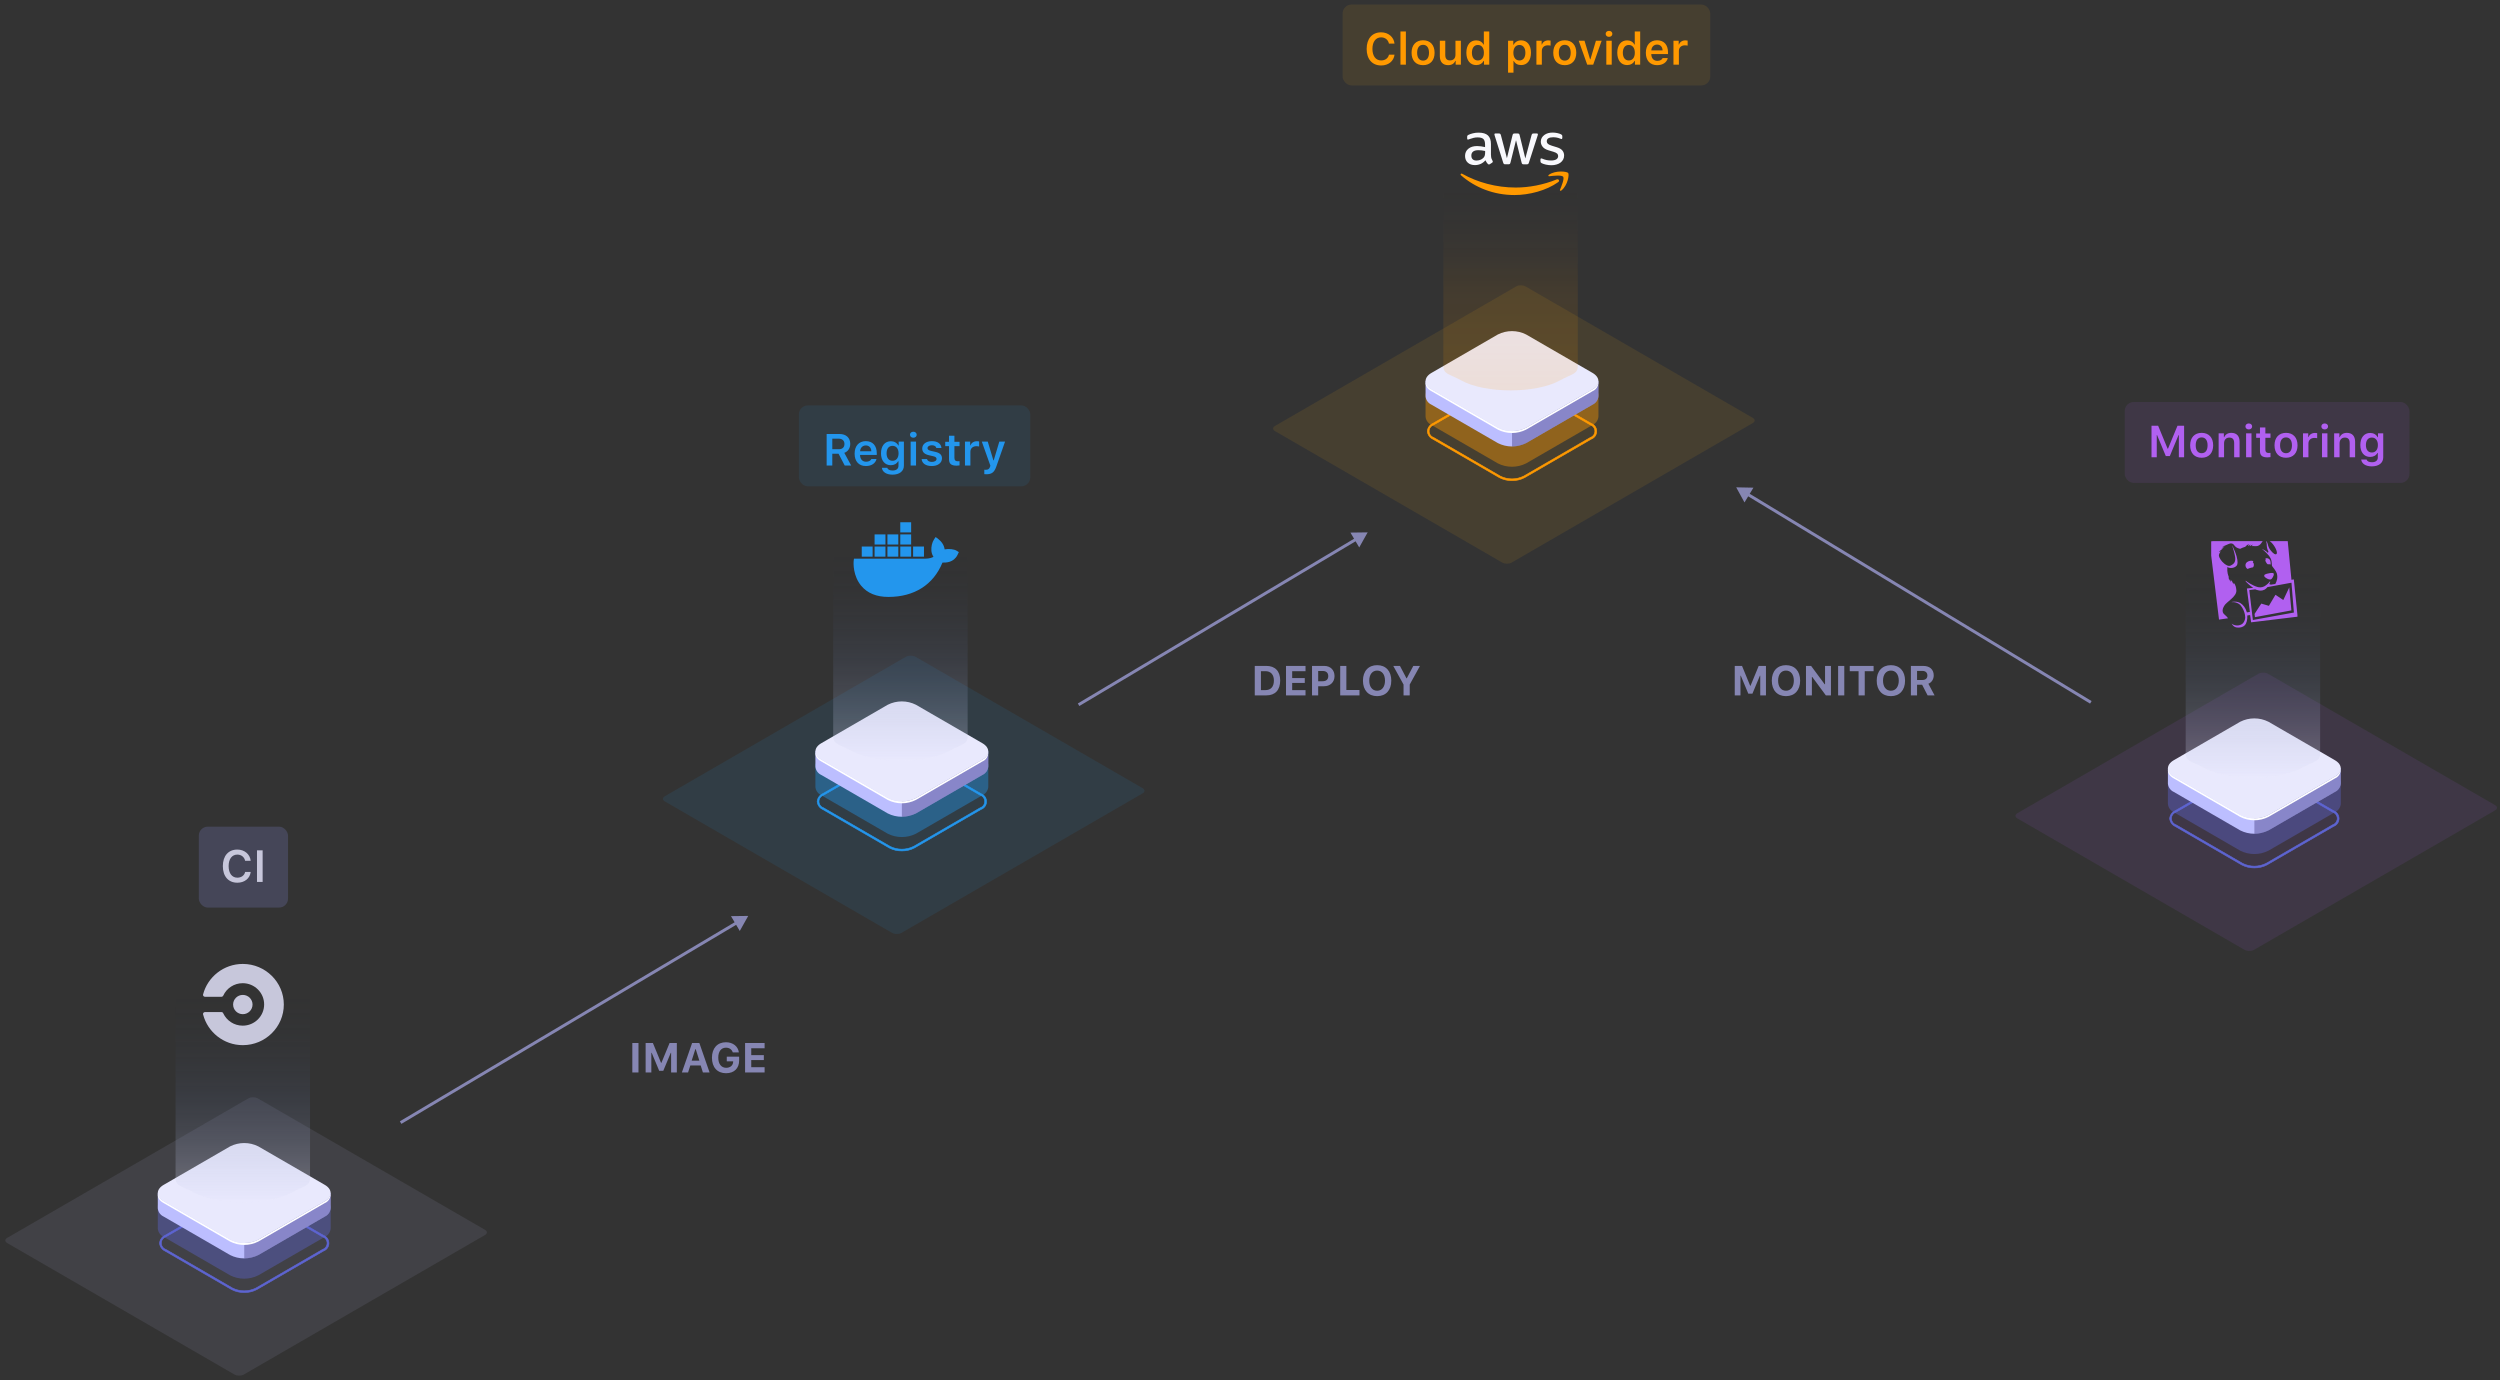 <svg width="422" height="233" viewBox="0 0 422 233" fill="none" xmlns="http://www.w3.org/2000/svg">
<rect x="0" y="0" width="422" height="233" fill="#333333" stroke="none"/>
<rect x="358.656" y="67.859" width="48.059" height="13.657" rx="1.513" fill="#B160F0" fill-opacity="0.1"/>
<path d="M364.061 77.188V73.439H364.113L365.586 76.981H366.266L367.739 73.439H367.791V77.188H368.677V71.859H367.562L365.959 75.74H365.893L364.29 71.859H363.175V77.188H364.061ZM371.639 76.501C371 76.501 370.635 76.013 370.635 75.168C370.635 74.326 371 73.835 371.639 73.835C372.275 73.835 372.64 74.326 372.64 75.168C372.64 76.013 372.278 76.501 371.639 76.501ZM371.639 77.269C372.847 77.269 373.582 76.479 373.582 75.168C373.582 73.86 372.843 73.066 371.639 73.066C370.439 73.066 369.697 73.864 369.697 75.168C369.697 76.479 370.428 77.269 371.639 77.269ZM374.505 77.188H375.421V74.835C375.421 74.241 375.765 73.864 376.311 73.864C376.869 73.864 377.127 74.174 377.127 74.791V77.188H378.043V74.573C378.043 73.609 377.552 73.066 376.651 73.066C376.049 73.066 375.643 73.343 375.451 73.794H375.388V73.148H374.505V77.188ZM379.14 77.188H380.052V73.148H379.14V77.188ZM379.594 72.49C379.93 72.49 380.159 72.276 380.159 71.984C380.159 71.692 379.93 71.478 379.594 71.478C379.262 71.478 379.029 71.692 379.029 71.984C379.029 72.276 379.262 72.49 379.594 72.49ZM381.482 72.158V73.173H380.843V73.905H381.482V76.109C381.482 76.892 381.851 77.206 382.778 77.206C382.955 77.206 383.125 77.188 383.258 77.162V76.445C383.147 76.457 383.077 76.464 382.948 76.464C382.564 76.464 382.394 76.287 382.394 75.888V73.905H383.258V73.173H382.394V72.158H381.482ZM385.88 76.501C385.241 76.501 384.876 76.013 384.876 75.168C384.876 74.326 385.241 73.835 385.88 73.835C386.515 73.835 386.881 74.326 386.881 75.168C386.881 76.013 386.519 76.501 385.88 76.501ZM385.88 77.269C387.088 77.269 387.823 76.479 387.823 75.168C387.823 73.86 387.084 73.066 385.88 73.066C384.68 73.066 383.938 73.864 383.938 75.168C383.938 76.479 384.669 77.269 385.88 77.269ZM388.746 77.188H389.662V74.854C389.662 74.289 390.076 73.919 390.67 73.919C390.825 73.919 391.069 73.945 391.139 73.971V73.122C391.054 73.096 390.892 73.081 390.759 73.081C390.238 73.081 389.802 73.376 389.691 73.775H389.629V73.148H388.746V77.188ZM391.955 77.188H392.868V73.148H391.955V77.188ZM392.41 72.49C392.746 72.49 392.975 72.276 392.975 71.984C392.975 71.692 392.746 71.478 392.41 71.478C392.077 71.478 391.845 71.692 391.845 71.984C391.845 72.276 392.077 72.49 392.41 72.49ZM394.005 77.188H394.921V74.835C394.921 74.241 395.264 73.864 395.811 73.864C396.369 73.864 396.627 74.174 396.627 74.791V77.188H397.543V74.573C397.543 73.609 397.052 73.066 396.151 73.066C395.549 73.066 395.143 73.343 394.95 73.794H394.888V73.148H394.005V77.188ZM401.388 75.123C401.388 75.895 401.004 76.383 400.365 76.383C399.726 76.383 399.364 75.895 399.364 75.123C399.364 74.352 399.726 73.86 400.365 73.86C401 73.86 401.388 74.352 401.388 75.123ZM400.365 78.724C401.543 78.724 402.289 78.137 402.289 77.203V73.148H401.406V73.794H401.343C401.122 73.354 400.642 73.081 400.091 73.081C399.061 73.081 398.422 73.886 398.422 75.123C398.422 76.338 399.057 77.129 400.077 77.129C400.638 77.129 401.077 76.892 401.31 76.46H401.373V77.225C401.373 77.731 401.007 78.026 400.379 78.026C399.877 78.026 399.552 77.849 399.493 77.572H398.573C398.647 78.266 399.327 78.724 400.365 78.724Z" fill="#B160F0"/>
<rect x="226.633" y="0.766" width="62.059" height="13.657" rx="1.513" fill="#F8AA14" fill-opacity="0.1"/>
<path d="M233.14 11.052C234.369 11.052 235.271 10.317 235.396 9.227H234.458C234.329 9.826 233.815 10.202 233.14 10.202C232.231 10.202 231.666 9.456 231.666 8.252C231.666 7.052 232.231 6.306 233.136 6.306C233.808 6.306 234.321 6.72 234.454 7.359H235.392C235.282 6.247 234.347 5.457 233.136 5.457C231.625 5.457 230.691 6.524 230.691 8.256C230.691 9.981 231.629 11.052 233.14 11.052ZM236.397 10.919H237.313V5.316H236.397V10.919ZM240.216 10.232C239.577 10.232 239.211 9.744 239.211 8.899C239.211 8.057 239.577 7.565 240.216 7.565C240.851 7.565 241.217 8.057 241.217 8.899C241.217 9.744 240.855 10.232 240.216 10.232ZM240.216 11C241.423 11 242.158 10.21 242.158 8.899C242.158 7.591 241.42 6.797 240.216 6.797C239.015 6.797 238.273 7.595 238.273 8.899C238.273 10.21 239.004 11 240.216 11ZM246.597 6.878H245.682V9.231C245.682 9.829 245.357 10.195 244.762 10.195C244.215 10.195 243.961 9.892 243.961 9.275V6.878H243.045V9.504C243.045 10.45 243.562 11 244.444 11C245.061 11 245.456 10.738 245.652 10.276H245.715V10.919H246.597V6.878ZM249.183 10.985C249.744 10.985 250.209 10.723 250.438 10.28H250.501V10.919H251.387V5.316H250.472V7.521H250.409C250.195 7.078 249.737 6.812 249.183 6.812C248.163 6.812 247.521 7.617 247.521 8.895C247.521 10.18 248.16 10.985 249.183 10.985ZM249.467 7.591C250.095 7.591 250.483 8.093 250.483 8.899C250.483 9.711 250.099 10.206 249.467 10.206C248.839 10.206 248.459 9.715 248.459 8.899C248.459 8.086 248.843 7.591 249.467 7.591ZM256.761 6.812C256.207 6.812 255.738 7.089 255.505 7.547H255.443V6.878H254.56V12.263H255.476V10.306H255.539C255.745 10.734 256.192 10.985 256.772 10.985C257.791 10.985 258.427 10.188 258.427 8.899C258.427 7.602 257.784 6.812 256.761 6.812ZM256.473 10.206C255.849 10.206 255.461 9.707 255.457 8.899C255.461 8.093 255.852 7.591 256.477 7.591C257.104 7.591 257.485 8.082 257.485 8.899C257.485 9.715 257.108 10.206 256.473 10.206ZM259.346 10.919H260.262V8.585C260.262 8.02 260.676 7.65 261.27 7.65C261.425 7.65 261.669 7.676 261.739 7.702V6.853C261.654 6.827 261.492 6.812 261.359 6.812C260.838 6.812 260.402 7.107 260.292 7.506H260.229V6.878H259.346V10.919ZM264.132 10.232C263.494 10.232 263.128 9.744 263.128 8.899C263.128 8.057 263.494 7.565 264.132 7.565C264.768 7.565 265.133 8.057 265.133 8.899C265.133 9.744 264.771 10.232 264.132 10.232ZM264.132 11C265.34 11 266.075 10.21 266.075 8.899C266.075 7.591 265.336 6.797 264.132 6.797C262.932 6.797 262.19 7.595 262.19 8.899C262.19 10.21 262.921 11 264.132 11ZM266.485 6.878L267.922 10.919H268.93L270.359 6.878H269.392L268.465 10.003H268.402L267.467 6.878H266.485ZM271.146 10.919H272.058V6.878H271.146V10.919ZM271.6 6.221C271.936 6.221 272.165 6.007 272.165 5.715C272.165 5.423 271.936 5.209 271.6 5.209C271.268 5.209 271.035 5.423 271.035 5.715C271.035 6.007 271.268 6.221 271.6 6.221ZM274.658 10.985C275.219 10.985 275.685 10.723 275.914 10.28H275.976V10.919H276.863V5.316H275.947V7.521H275.884C275.67 7.078 275.212 6.812 274.658 6.812C273.639 6.812 272.996 7.617 272.996 8.895C272.996 10.18 273.635 10.985 274.658 10.985ZM274.942 7.591C275.57 7.591 275.958 8.093 275.958 8.899C275.958 9.711 275.574 10.206 274.942 10.206C274.314 10.206 273.934 9.715 273.934 8.899C273.934 8.086 274.318 7.591 274.942 7.591ZM279.714 7.525C280.264 7.525 280.626 7.909 280.645 8.507H278.743C278.783 7.916 279.167 7.525 279.714 7.525ZM280.652 9.807C280.519 10.106 280.205 10.272 279.751 10.272C279.149 10.272 278.761 9.851 278.739 9.179V9.131H281.56V8.836C281.56 7.562 280.87 6.797 279.718 6.797C278.547 6.797 277.819 7.613 277.819 8.913C277.819 10.213 278.536 11 279.725 11C280.678 11 281.346 10.542 281.52 9.807H280.652ZM282.48 10.919H283.396V8.585C283.396 8.02 283.81 7.65 284.404 7.65C284.559 7.65 284.803 7.676 284.873 7.702V6.853C284.788 6.827 284.626 6.812 284.493 6.812C283.972 6.812 283.536 7.107 283.425 7.506H283.363V6.878H282.48V10.919Z" fill="#FF9900"/>
<rect x="134.852" y="68.433" width="39.059" height="13.657" rx="1.513" fill="#2396ED" fill-opacity="0.1"/>
<path d="M140.491 74.046H141.569C142.175 74.046 142.544 74.386 142.544 74.94C142.544 75.505 142.197 75.83 141.592 75.83H140.491V74.046ZM140.491 76.587H141.547L142.592 78.585H143.682L142.518 76.44C143.154 76.211 143.523 75.623 143.523 74.922C143.523 73.899 142.821 73.256 141.702 73.256H139.538V78.585H140.491V76.587ZM146.153 75.191C146.703 75.191 147.065 75.575 147.083 76.174H145.181C145.222 75.583 145.606 75.191 146.153 75.191ZM147.091 77.474C146.958 77.773 146.644 77.939 146.189 77.939C145.587 77.939 145.2 77.518 145.178 76.846V76.798H147.999V76.502C147.999 75.228 147.308 74.464 146.156 74.464C144.985 74.464 144.258 75.28 144.258 76.58C144.258 77.88 144.974 78.667 146.164 78.667C147.116 78.667 147.785 78.209 147.958 77.474H147.091ZM151.677 76.521C151.677 77.293 151.293 77.78 150.654 77.78C150.016 77.78 149.654 77.293 149.654 76.521C149.654 75.749 150.016 75.258 150.654 75.258C151.29 75.258 151.677 75.749 151.677 76.521ZM150.654 80.122C151.833 80.122 152.579 79.534 152.579 78.6V74.545H151.696V75.191H151.633C151.412 74.752 150.931 74.479 150.381 74.479C149.351 74.479 148.712 75.284 148.712 76.521C148.712 77.736 149.347 78.526 150.366 78.526C150.928 78.526 151.367 78.29 151.6 77.858H151.663V78.622C151.663 79.128 151.297 79.424 150.669 79.424C150.167 79.424 149.842 79.246 149.783 78.969H148.863C148.937 79.664 149.617 80.122 150.654 80.122ZM153.716 78.585H154.628V74.545H153.716V78.585ZM154.17 73.888C154.506 73.888 154.735 73.673 154.735 73.382C154.735 73.09 154.506 72.876 154.17 72.876C153.838 72.876 153.605 73.09 153.605 73.382C153.605 73.673 153.838 73.888 154.17 73.888ZM155.673 75.701C155.673 76.31 156.039 76.669 156.815 76.846L157.531 77.012C157.915 77.097 158.089 77.241 158.089 77.47C158.089 77.769 157.767 77.972 157.306 77.972C156.848 77.972 156.564 77.795 156.475 77.496H155.57C155.64 78.231 156.275 78.667 157.284 78.667C158.292 78.667 159.005 78.15 159.005 77.374C159.005 76.779 158.646 76.447 157.875 76.273L157.162 76.111C156.756 76.019 156.564 75.878 156.564 75.649C156.564 75.358 156.877 75.158 157.295 75.158C157.723 75.158 157.993 75.339 158.059 75.623H158.92C158.853 74.888 158.251 74.464 157.291 74.464C156.338 74.464 155.673 74.97 155.673 75.701ZM160.194 73.555V74.571H159.555V75.302H160.194V77.507C160.194 78.29 160.563 78.604 161.49 78.604C161.667 78.604 161.837 78.585 161.97 78.559V77.843C161.859 77.854 161.789 77.862 161.66 77.862C161.276 77.862 161.106 77.684 161.106 77.285V75.302H161.97V74.571H161.106V73.555H160.194ZM162.886 78.585H163.802V76.251C163.802 75.686 164.216 75.317 164.81 75.317C164.965 75.317 165.209 75.343 165.279 75.369V74.519C165.194 74.493 165.032 74.479 164.899 74.479C164.378 74.479 163.942 74.774 163.832 75.173H163.769V74.545H162.886V78.585ZM166.513 80.052C167.418 80.052 167.85 79.719 168.193 78.715L169.652 74.545H168.684L167.743 77.699H167.68L166.734 74.545H165.73L167.174 78.604L167.126 78.781C167.008 79.154 166.79 79.302 166.402 79.302C166.339 79.302 166.203 79.298 166.151 79.287V80.037C166.21 80.048 166.457 80.052 166.513 80.052Z" fill="#2396ED"/>
<path d="M107.776 181.034V176.06H106.735V181.034H107.776ZM109.947 181.034V177.708H110.002L111.271 180.748H111.964L113.229 177.708H113.284V181.034H114.249V176.06H113.025L111.646 179.404H111.584L110.209 176.06H108.982V181.034H109.947ZM118.651 181.034H119.778L118.051 176.06H116.827L115.1 181.034H116.145L116.527 179.848H118.275L118.651 181.034ZM117.375 177.094H117.437L118.054 179.045H116.751L117.375 177.094ZM124.769 179.004V178.369H122.68V179.152H123.759L123.756 179.242C123.735 179.841 123.263 180.245 122.58 180.245C121.76 180.245 121.243 179.597 121.243 178.531C121.243 177.487 121.736 176.849 122.539 176.849C123.118 176.849 123.535 177.142 123.69 177.646H124.724C124.579 176.612 123.714 175.932 122.539 175.932C121.091 175.932 120.178 176.939 120.178 178.542C120.178 180.169 121.084 181.161 122.563 181.161C123.921 181.161 124.769 180.334 124.769 179.004ZM129.064 180.145H126.81V178.935H128.936V178.111H126.81V176.949H129.064V176.06H125.769V181.034H129.064V180.145Z" fill="#8686B3"/>
<path d="M126.3 154.607L123.391 154.643L124.874 157.148L126.3 154.607ZM67.754 189.711L124.478 155.983L124.221 155.55L67.497 189.277L67.754 189.711Z" fill="#8686B3"/>
<rect x="33.559" y="139.54" width="15.059" height="13.657" rx="1.513" fill="#454658"/>
<path d="M40.065 149.002C41.295 149.002 42.196 148.267 42.321 147.177H41.383C41.254 147.775 40.741 148.152 40.065 148.152C39.156 148.152 38.591 147.406 38.591 146.202C38.591 145.002 39.156 144.256 40.061 144.256C40.733 144.256 41.247 144.67 41.38 145.308H42.318C42.207 144.197 41.273 143.406 40.061 143.406C38.551 143.406 37.616 144.474 37.616 146.206C37.616 147.931 38.554 149.002 40.065 149.002ZM44.334 148.869V143.539H43.381V148.869H44.334Z" fill="#C7C7DB"/>
<rect opacity="0.1" width="48.795" height="46.082" rx="0.868" transform="matrix(0.866 -0.501 0.866 0.501 0.461 209.39)" fill="#C5C4F7"/>
<path d="M39.087 217.672L39.087 217.672L39.088 217.673C39.747 218.022 40.483 218.198 41.228 218.185C41.971 218.199 42.706 218.023 43.362 217.673L43.362 217.673L43.364 217.672L54.589 211.18C54.862 211.083 55.098 210.904 55.266 210.667C55.434 210.429 55.525 210.144 55.525 209.852C55.525 209.56 55.434 209.276 55.266 209.038C55.098 208.801 54.862 208.621 54.589 208.524L43.364 202.033L43.364 202.033L43.361 202.031C42.699 201.696 41.968 201.521 41.225 201.521C40.483 201.521 39.751 201.696 39.089 202.031L39.089 202.031L39.087 202.033L27.866 208.525C27.607 208.642 27.384 208.825 27.22 209.057C27.055 209.289 26.955 209.561 26.931 209.845L26.93 209.845L26.931 209.854C26.956 210.138 27.057 210.41 27.221 210.643C27.385 210.875 27.607 211.06 27.865 211.179L39.087 217.672ZM54.45 210.905L54.45 210.904L54.441 210.909L43.219 217.414C42.6 217.727 41.918 217.89 41.225 217.89C40.533 217.89 39.85 217.727 39.232 217.414L28.01 210.909L28.01 210.908L28.001 210.905C27.777 210.831 27.584 210.688 27.446 210.497C27.308 210.306 27.234 210.077 27.234 209.841C27.234 209.605 27.308 209.376 27.446 209.185C27.584 208.994 27.777 208.851 28.001 208.777L28.001 208.778L28.01 208.772L39.232 202.279C39.85 201.966 40.533 201.803 41.225 201.803C41.918 201.803 42.6 201.966 43.219 202.279L54.441 208.772L54.44 208.773L54.45 208.777C54.673 208.851 54.867 208.994 55.005 209.185C55.142 209.376 55.216 209.605 55.216 209.841C55.216 210.077 55.142 210.306 55.005 210.497C54.867 210.688 54.673 210.831 54.45 210.905Z" fill="#5D64D2" stroke="#5D64D2" stroke-width="0.1"/>
<path opacity="0.4" d="M55.817 207.359V203.509L55.113 203.117C54.914 204.317 53.507 205.113 52.321 205.278L44.281 209.986L40.769 211.26L29.568 205.465L29.829 205.317C28.87 204.868 28.354 203.839 27.838 202.906L27.083 203.355L26.635 203.481V207.399C26.665 207.695 26.771 207.979 26.945 208.221C27.118 208.464 27.351 208.657 27.622 208.78L38.84 215.274C39.579 215.647 40.395 215.842 41.223 215.842C42.05 215.842 42.867 215.647 43.606 215.274L54.829 208.78C55.095 208.658 55.325 208.47 55.497 208.233C55.669 207.996 55.777 207.718 55.811 207.427V207.359H55.817Z" fill="#5D64D2"/>
<path d="M55.817 203.935V201.388L55.113 200.996C54.914 202.195 53.507 202.992 52.321 203.156L44.281 207.871L40.769 209.139L29.568 203.344L29.829 203.196C28.87 202.747 28.354 201.723 27.838 200.785L27.083 201.234L26.635 201.365V203.975C26.665 204.272 26.771 204.556 26.945 204.798C27.118 205.041 27.351 205.233 27.622 205.357L38.84 211.851C39.579 212.224 40.395 212.418 41.223 212.418C42.05 212.418 42.867 212.224 43.606 211.851L54.829 205.357C55.096 205.235 55.326 205.045 55.498 204.807C55.67 204.569 55.778 204.29 55.811 203.998V203.935H55.817Z" fill="url(#paint0_linear)"/>
<path opacity="0.3" d="M52.321 203.156L44.281 207.87L41.228 208.974V212.42C42.058 212.437 42.879 212.241 43.612 211.851L54.835 205.357C55.102 205.234 55.332 205.045 55.504 204.807C55.676 204.569 55.784 204.29 55.817 203.998V203.935V201.388L55.175 201.03H55.107C54.892 202.212 53.496 202.991 52.321 203.156Z" fill="#0F054C"/>
<path d="M38.84 209.247L27.622 202.764C26.306 202.008 26.306 200.768 27.622 200.006L38.84 193.512C39.579 193.139 40.395 192.945 41.223 192.945C42.05 192.945 42.867 193.139 43.606 193.512L54.829 200.006C56.14 200.768 56.14 202.008 54.829 202.764L43.612 209.247C42.872 209.623 42.055 209.82 41.226 209.82C40.397 209.82 39.579 209.623 38.84 209.247Z" fill="url(#paint1_linear)"/>
<path d="M54.835 202.764L43.612 209.247C42.874 209.622 42.057 209.818 41.229 209.818C40.401 209.818 39.584 209.622 38.846 209.247L27.622 202.764C27.378 202.65 27.162 202.481 26.993 202.27C26.823 202.059 26.705 201.811 26.646 201.547C26.567 202.116 26.89 202.684 27.622 203.082L38.84 209.576C39.579 209.952 40.395 210.148 41.223 210.148C42.051 210.148 42.868 209.952 43.606 209.576L54.83 203.082C55.129 202.958 55.383 202.743 55.557 202.468C55.731 202.194 55.816 201.872 55.8 201.547C55.742 201.81 55.625 202.057 55.458 202.267C55.291 202.478 55.078 202.648 54.835 202.764Z" fill="white"/>
<path opacity="0.3" d="M52.331 198.724V146.655H29.637V198.791C29.637 200.282 30.627 200.134 32.67 201.274C36.717 203.511 45.259 203.511 49.306 201.274C51.379 200.119 52.385 200.238 52.331 198.724Z" fill="url(#paint2_linear)"/>
<g clip-path="url(#clip0)">
<path d="M40.989 171.193C41.895 171.193 42.63 170.465 42.63 169.567C42.63 168.669 41.895 167.941 40.989 167.941C40.082 167.941 39.348 168.669 39.348 169.567C39.348 170.465 40.082 171.193 40.989 171.193Z" fill="#C7C7DB"/>
<path d="M34.285 167.843C34.285 167.863 34.266 167.902 34.266 167.922C34.266 168.098 34.404 168.255 34.602 168.255H37.39C37.528 168.255 37.627 168.176 37.686 168.059C38.26 166.805 39.525 165.963 40.968 165.963C42.965 165.963 44.587 167.569 44.587 169.547C44.587 171.525 42.965 173.132 40.968 173.132C39.505 173.132 38.26 172.27 37.686 171.055C37.627 170.918 37.528 170.84 37.39 170.84H34.602C34.424 170.84 34.266 170.977 34.266 171.173C34.266 171.193 34.266 171.232 34.285 171.251C35.057 174.228 37.765 176.422 40.988 176.422C44.804 176.422 47.909 173.347 47.909 169.567C47.909 165.787 44.804 162.712 40.988 162.712C37.765 162.712 35.056 164.905 34.285 167.843Z" fill="#C7C7DB"/>
</g>
<rect opacity="0.1" width="48.795" height="46.082" rx="0.868" transform="matrix(0.866 -0.501 0.866 0.501 339.771 137.709)" fill="#B160F0"/>
<path d="M378.395 145.991L378.395 145.991L378.397 145.992C379.055 146.341 379.792 146.517 380.537 146.504C381.28 146.518 382.015 146.342 382.671 145.992L382.671 145.992L382.672 145.991L393.898 139.499C394.17 139.402 394.407 139.223 394.574 138.986C394.743 138.748 394.833 138.463 394.833 138.171C394.833 137.88 394.743 137.595 394.574 137.357C394.407 137.12 394.17 136.941 393.898 136.843L382.672 130.352L382.673 130.352L382.67 130.35C382.008 130.015 381.276 129.84 380.534 129.84C379.792 129.84 379.06 130.015 378.398 130.35L378.398 130.35L378.395 130.352L367.174 136.845C366.915 136.961 366.692 137.144 366.528 137.376C366.363 137.608 366.264 137.88 366.239 138.164L366.238 138.164L366.239 138.173C366.265 138.457 366.365 138.729 366.53 138.962C366.694 139.195 366.916 139.379 367.174 139.498L378.395 145.991ZM393.759 139.224L393.758 139.223L393.749 139.228L382.527 145.733C381.909 146.046 381.226 146.209 380.534 146.209C379.841 146.209 379.159 146.046 378.541 145.733L367.318 139.228L367.319 139.228L367.309 139.224C367.086 139.15 366.892 139.007 366.755 138.816C366.617 138.625 366.543 138.396 366.543 138.16C366.543 137.924 366.617 137.695 366.755 137.504C366.892 137.313 367.086 137.17 367.309 137.096L367.309 137.097L367.318 137.092L378.541 130.598C379.159 130.285 379.841 130.122 380.534 130.122C381.226 130.122 381.909 130.285 382.527 130.598L393.749 137.092L393.749 137.092L393.759 137.096C393.982 137.17 394.176 137.313 394.313 137.504C394.451 137.695 394.525 137.924 394.525 138.16C394.525 138.396 394.451 138.625 394.313 138.816C394.176 139.007 393.982 139.15 393.759 139.224Z" fill="#5D64D2" stroke="#5D64D2" stroke-width="0.1"/>
<path opacity="0.4" d="M395.125 135.678V131.828L394.422 131.436C394.223 132.636 392.816 133.432 391.63 133.597L383.59 138.305L380.078 139.579L368.877 133.784L369.138 133.637C368.179 133.187 367.663 132.158 367.146 131.225L366.392 131.675L365.943 131.8V135.718C365.973 136.015 366.08 136.298 366.253 136.541C366.426 136.783 366.66 136.976 366.931 137.1L378.148 143.594C378.888 143.967 379.704 144.161 380.531 144.161C381.359 144.161 382.175 143.967 382.915 143.594L394.138 137.1C394.404 136.978 394.634 136.789 394.806 136.552C394.978 136.315 395.086 136.037 395.12 135.746V135.678H395.125Z" fill="#5D64D2"/>
<path d="M395.125 132.255V129.707L394.422 129.315C394.223 130.515 392.816 131.311 391.63 131.476L383.59 136.19L380.078 137.458L368.877 131.663L369.138 131.515C368.179 131.066 367.663 130.043 367.146 129.104L366.392 129.554L365.943 129.684V132.295C365.973 132.591 366.08 132.875 366.253 133.117C366.426 133.36 366.66 133.553 366.931 133.676L378.148 140.17C378.888 140.543 379.704 140.738 380.531 140.738C381.359 140.738 382.175 140.543 382.915 140.17L394.138 133.676C394.405 133.554 394.635 133.364 394.807 133.126C394.979 132.888 395.087 132.609 395.12 132.317V132.255H395.125Z" fill="url(#paint3_linear)"/>
<path opacity="0.3" d="M391.63 131.476L383.59 136.19L380.537 137.293V140.739C381.367 140.756 382.187 140.56 382.92 140.17L394.144 133.676C394.41 133.554 394.641 133.364 394.813 133.126C394.985 132.888 395.092 132.609 395.125 132.317V132.255V129.707L394.484 129.349H394.416C394.2 130.532 392.804 131.311 391.63 131.476Z" fill="#0F054C"/>
<path d="M378.148 137.566L366.931 131.083C365.614 130.327 365.614 129.087 366.931 128.325L378.148 121.831C378.888 121.458 379.704 121.264 380.531 121.264C381.359 121.264 382.175 121.458 382.915 121.831L394.138 128.325C395.449 129.087 395.449 130.327 394.138 131.083L382.92 137.566C382.181 137.942 381.364 138.139 380.534 138.139C379.705 138.139 378.888 137.942 378.148 137.566Z" fill="url(#paint4_linear)"/>
<path d="M394.144 131.083L382.921 137.566C382.182 137.942 381.366 138.137 380.538 138.137C379.709 138.137 378.893 137.942 378.154 137.566L366.931 131.083C366.686 130.969 366.471 130.8 366.301 130.589C366.132 130.378 366.014 130.131 365.955 129.866C365.876 130.435 366.199 131.004 366.931 131.402L378.149 137.896C378.887 138.271 379.704 138.467 380.532 138.467C381.36 138.467 382.176 138.271 382.915 137.896L394.138 131.402C394.438 131.277 394.692 131.063 394.866 130.788C395.039 130.513 395.124 130.191 395.109 129.866C395.051 130.13 394.934 130.376 394.767 130.587C394.6 130.798 394.387 130.968 394.144 131.083Z" fill="white"/>
<path opacity="0.3" d="M391.64 127.043V74.975H368.945V127.111C368.945 128.602 369.936 128.453 371.978 129.593C376.025 131.83 384.568 131.83 388.614 129.593C390.688 128.438 391.694 128.557 391.64 127.043Z" fill="url(#paint5_linear)"/>
<g clip-path="url(#clip1)">
<path fill-rule="evenodd" clip-rule="evenodd" d="M385.42 101.285L384.096 100.404L382.99 102.265L381.705 101.886L380.573 103.628L380.631 104.176L386.785 103.033L386.427 99.156L385.42 101.285ZM379.682 99.613L380.669 99.476C380.829 99.549 380.94 99.576 381.132 99.625C381.43 99.704 381.775 99.779 382.287 99.519C382.406 99.46 382.653 99.231 382.754 99.101L386.799 98.361L387.211 103.397L380.282 104.656L379.682 99.613ZM387.196 97.799L386.796 97.875L386.029 89.884L372.959 91.412L374.569 104.588L376.099 104.364C375.977 104.188 375.787 103.976 375.462 103.703C375.011 103.326 375.171 102.685 375.436 102.28C375.788 101.596 377.6 100.726 377.497 99.633C377.46 99.236 377.398 98.718 377.032 98.363C377.018 98.511 377.043 98.652 377.043 98.652C377.043 98.652 376.892 98.459 376.817 98.195C376.743 98.094 376.685 98.062 376.606 97.927C376.549 98.083 376.557 98.264 376.557 98.264C376.557 98.264 376.434 97.972 376.414 97.724C376.341 97.835 376.323 98.045 376.323 98.045C376.323 98.045 376.163 97.584 376.199 97.335C376.126 97.119 375.91 96.689 375.972 95.713C376.37 95.995 377.249 95.928 377.591 95.419C377.704 95.251 377.782 94.791 377.534 93.885C377.375 93.305 376.98 92.44 376.826 92.112L376.808 92.125C376.889 92.389 377.056 92.944 377.12 93.212C377.314 94.027 377.366 94.311 377.275 94.687C377.198 95.013 377.012 95.227 376.54 95.466C376.069 95.706 375.443 95.123 375.404 95.09C374.946 94.722 374.592 94.122 374.552 93.831C374.511 93.511 374.734 93.32 374.847 93.059C374.686 93.105 374.506 93.188 374.506 93.188C374.506 93.188 374.721 92.964 374.985 92.77C375.095 92.697 375.159 92.651 375.275 92.554C375.107 92.551 374.972 92.556 374.972 92.556C374.972 92.556 375.25 92.404 375.539 92.293C375.328 92.284 375.126 92.292 375.126 92.292C375.126 92.292 375.748 92.011 376.239 91.805C376.577 91.666 376.907 91.707 377.092 91.977C377.336 92.332 377.591 92.524 378.133 92.643C378.466 92.495 378.567 92.418 378.985 92.303C379.353 91.895 379.642 91.842 379.642 91.842C379.642 91.842 379.499 91.975 379.461 92.183C379.669 92.017 379.898 91.879 379.898 91.879C379.898 91.879 379.809 91.989 379.727 92.165L379.746 92.193C379.989 92.046 380.276 91.93 380.276 91.93C380.276 91.93 380.194 92.034 380.098 92.169C380.281 92.168 380.654 92.177 380.798 92.194C381.651 92.213 381.828 91.275 382.155 91.157C382.565 91.01 382.748 90.921 383.447 91.612C384.046 92.206 384.515 93.269 384.282 93.507C384.087 93.705 383.703 93.43 383.276 92.894C383.051 92.611 382.881 92.275 382.801 91.849C382.734 91.49 382.472 91.281 382.472 91.281C382.472 91.281 382.624 91.622 382.624 91.923C382.624 92.088 382.644 92.702 382.906 93.047C382.88 93.098 382.868 93.297 382.839 93.335C382.535 92.964 381.882 92.699 381.775 92.621C382.136 92.919 382.965 93.603 383.283 94.259C383.584 94.879 383.407 95.448 383.559 95.595C383.602 95.637 384.206 96.396 384.323 96.778C384.525 97.442 384.335 98.141 384.069 98.574L383.328 98.691C383.22 98.66 383.147 98.645 383.05 98.588C383.103 98.493 383.21 98.254 383.211 98.205L383.169 98.131C382.938 98.46 382.552 98.78 382.231 98.964C381.811 99.204 381.327 99.167 381.011 99.069C380.117 98.79 379.271 98.181 379.067 98.021C379.067 98.021 379.061 98.149 379.099 98.177C379.325 98.434 379.841 98.898 380.341 99.221L379.276 99.339L379.779 103.292C379.556 103.324 379.522 103.34 379.277 103.375C379.062 102.608 378.65 102.107 378.2 101.815C377.803 101.558 377.255 101.5 376.731 101.605L376.697 101.644C377.062 101.606 377.492 101.659 377.934 101.941C378.368 102.218 378.717 102.932 378.846 103.362C379.011 103.912 379.125 104.5 378.681 105.123C378.366 105.566 377.445 105.811 376.7 105.282C376.899 105.604 377.168 105.868 377.53 105.917C378.067 105.991 378.576 105.897 378.927 105.534C379.227 105.223 379.386 104.574 379.344 103.89L379.818 103.821L379.989 105.048L387.836 104.095L387.196 97.799ZM382.422 94.465C382.4 94.516 382.365 94.549 382.417 94.713L382.42 94.722L382.428 94.743L382.45 94.793C382.543 94.984 382.645 95.166 382.816 95.258C382.86 95.251 382.906 95.246 382.954 95.243C383.114 95.236 383.215 95.262 383.28 95.296C383.286 95.264 383.287 95.217 383.283 95.147C383.271 94.904 383.331 94.491 382.868 94.273C382.693 94.191 382.447 94.216 382.365 94.319C382.38 94.32 382.394 94.323 382.404 94.327C382.528 94.371 382.444 94.414 382.422 94.465ZM383.721 96.734C383.66 96.701 383.376 96.714 383.176 96.738C382.796 96.783 382.385 96.916 382.295 96.987C382.131 97.115 382.206 97.337 382.327 97.428C382.666 97.684 382.963 97.855 383.276 97.814C383.469 97.788 383.639 97.481 383.759 97.201C383.842 97.009 383.842 96.802 383.721 96.734ZM380.352 94.766C380.46 94.664 379.818 94.529 379.32 94.871C378.953 95.124 378.941 95.665 379.293 95.972C379.328 96.002 379.357 96.024 379.384 96.042C379.487 95.993 379.604 95.944 379.738 95.9C379.966 95.825 380.155 95.787 380.31 95.766C380.385 95.682 380.471 95.535 380.449 95.268C380.42 94.905 380.148 94.963 380.352 94.766Z" fill="#B160F0"/>
</g>
<rect opacity="0.1" width="48.795" height="46.082" rx="0.868" transform="matrix(0.866 -0.501 0.866 0.501 111.467 134.842)" fill="#2396ED"/>
<path d="M150.092 143.124L150.092 143.124L150.094 143.125C150.753 143.474 151.489 143.65 152.234 143.637C152.977 143.651 153.712 143.475 154.368 143.125L154.368 143.125L154.37 143.124L165.595 136.632C165.868 136.535 166.104 136.356 166.272 136.119C166.44 135.881 166.531 135.596 166.531 135.304C166.531 135.013 166.44 134.728 166.272 134.49C166.104 134.253 165.868 134.074 165.595 133.977L154.37 127.485L154.37 127.485L154.367 127.484C153.705 127.148 152.973 126.973 152.231 126.973C151.489 126.973 150.757 127.148 150.095 127.484L150.095 127.483L150.092 127.485L138.871 133.978C138.613 134.094 138.39 134.277 138.225 134.509C138.061 134.741 137.961 135.013 137.937 135.297L137.936 135.297L137.937 135.306C137.962 135.59 138.062 135.863 138.227 136.095C138.391 136.328 138.613 136.512 138.871 136.631L150.092 143.124ZM165.456 136.357L165.455 136.356L165.447 136.362L154.224 142.866C153.606 143.179 152.924 143.342 152.231 143.342C151.539 143.342 150.856 143.179 150.238 142.866L139.016 136.362L139.016 136.361L139.006 136.357C138.783 136.283 138.589 136.14 138.452 135.949C138.314 135.758 138.24 135.529 138.24 135.293C138.24 135.057 138.314 134.828 138.452 134.637C138.589 134.446 138.783 134.303 139.006 134.229L139.007 134.23L139.016 134.225L150.238 127.731C150.856 127.418 151.539 127.255 152.231 127.255C152.924 127.255 153.606 127.418 154.224 127.731L165.447 134.225L165.446 134.226L165.456 134.229C165.679 134.303 165.873 134.446 166.01 134.637C166.148 134.828 166.222 135.057 166.222 135.293C166.222 135.529 166.148 135.758 166.01 135.949C165.873 136.14 165.679 136.283 165.456 136.357Z" fill="#2396ED" stroke="#2396ED" stroke-width="0.1"/>
<path opacity="0.4" d="M166.822 132.811V128.961L166.119 128.569C165.92 129.769 164.513 130.565 163.327 130.73L155.287 135.438L151.775 136.712L140.574 130.917L140.835 130.769C139.876 130.32 139.36 129.291 138.844 128.358L138.089 128.808L137.641 128.933V132.851C137.67 133.147 137.777 133.431 137.95 133.674C138.124 133.916 138.357 134.109 138.628 134.233L149.846 140.727C150.585 141.1 151.401 141.294 152.229 141.294C153.056 141.294 153.873 141.1 154.612 140.727L165.835 134.233C166.101 134.11 166.331 133.922 166.503 133.685C166.675 133.448 166.783 133.17 166.817 132.879V132.811H166.822Z" fill="#2396ED"/>
<path d="M166.822 129.388V126.84L166.119 126.448C165.92 127.648 164.513 128.444 163.327 128.609L155.287 133.323L151.775 134.591L140.574 128.796L140.835 128.649C139.876 128.199 139.36 127.176 138.844 126.237L138.089 126.687L137.641 126.817V129.428C137.67 129.724 137.777 130.008 137.95 130.25C138.124 130.493 138.357 130.686 138.628 130.809L149.846 137.303C150.585 137.676 151.401 137.871 152.229 137.871C153.056 137.871 153.873 137.676 154.612 137.303L165.835 130.809C166.102 130.687 166.332 130.497 166.504 130.259C166.676 130.021 166.784 129.742 166.817 129.45V129.388H166.822Z" fill="url(#paint6_linear)"/>
<path opacity="0.3" d="M163.327 128.609L155.287 133.323L152.234 134.426V137.872C153.064 137.889 153.884 137.693 154.617 137.303L165.841 130.809C166.107 130.687 166.338 130.497 166.51 130.259C166.682 130.021 166.79 129.742 166.822 129.45V129.388V126.84L166.181 126.482H166.113C165.898 127.665 164.502 128.444 163.327 128.609Z" fill="#0F054C"/>
<path d="M149.846 134.699L138.628 128.216C137.312 127.46 137.312 126.22 138.628 125.458L149.846 118.964C150.585 118.591 151.401 118.397 152.229 118.397C153.056 118.397 153.873 118.591 154.612 118.964L165.835 125.458C167.146 126.22 167.146 127.46 165.835 128.216L154.618 134.699C153.878 135.075 153.061 135.272 152.232 135.272C151.402 135.272 150.585 135.075 149.846 134.699Z" fill="url(#paint7_linear)"/>
<path d="M165.841 128.216L154.618 134.699C153.879 135.075 153.063 135.27 152.235 135.27C151.407 135.27 150.59 135.075 149.852 134.699L138.628 128.216C138.383 128.102 138.168 127.933 137.999 127.722C137.829 127.511 137.711 127.264 137.652 126.999C137.573 127.568 137.896 128.137 138.628 128.535L149.846 135.029C150.584 135.404 151.401 135.6 152.229 135.6C153.057 135.6 153.874 135.404 154.612 135.029L165.836 128.535C166.135 128.41 166.389 128.196 166.563 127.921C166.737 127.646 166.821 127.324 166.806 126.999C166.748 127.262 166.631 127.509 166.464 127.72C166.297 127.931 166.084 128.1 165.841 128.216Z" fill="white"/>
<path opacity="0.3" d="M163.337 124.176V72.107H140.643V124.244C140.643 125.735 141.633 125.586 143.676 126.726C147.722 128.963 156.265 128.963 160.311 126.726C162.385 125.571 163.391 125.69 163.337 124.176Z" fill="url(#paint8_linear)"/>
<g clip-path="url(#clip2)">
<path d="M161.487 92.971C161.087 92.699 160.17 92.596 159.453 92.733C159.369 92.051 158.986 91.454 158.319 90.926L157.935 90.653L157.668 91.045C157.335 91.556 157.168 92.272 157.218 92.954C157.235 93.193 157.318 93.619 157.568 93.994C157.335 94.131 156.851 94.301 156.218 94.301H144.162L144.129 94.438C144.012 95.119 144.012 97.25 145.379 98.887C146.413 100.131 147.947 100.762 149.965 100.762C154.333 100.762 157.568 98.699 159.086 94.966C159.686 94.983 160.97 94.966 161.62 93.687C161.637 93.653 161.67 93.585 161.787 93.329L161.854 93.193L161.487 92.971ZM153.8 88.164H151.966V89.869H153.8V88.164ZM153.8 90.21H151.966V91.915H153.8V90.21V90.21ZM151.632 90.21H149.798V91.915H151.632V90.21V90.21ZM149.465 90.21H147.63V91.915H149.465V90.21V90.21ZM147.297 92.255H145.463V93.96H147.297V92.255L147.297 92.255ZM149.465 92.255H147.63V93.96H149.465V92.255V92.255ZM151.632 92.255H149.798V93.96H151.632V92.255V92.255ZM153.8 92.255H151.966V93.96H153.8V92.255V92.255ZM155.968 92.255H154.133V93.96H155.968V92.255V92.255Z" fill="#2396ED"/>
</g>
<path d="M230.861 89.862L227.952 89.902L229.438 92.405L230.861 89.862ZM182.194 119.177L229.041 91.242L228.783 90.808L181.936 118.744L182.194 119.177Z" fill="#8686B3"/>
<path d="M211.804 112.404V117.381H213.762C215.251 117.381 216.096 116.475 216.096 114.858C216.096 113.3 215.241 112.404 213.762 112.404H211.804ZM212.845 113.293H213.597C214.5 113.293 215.034 113.869 215.034 114.875C215.034 115.927 214.517 116.492 213.597 116.492H212.845V113.293ZM220.373 116.492H218.119V115.282H220.246V114.458H218.119V113.297H220.373V112.407H217.078V117.381H220.373V116.492ZM221.469 112.407V117.381H222.51V115.837H223.493C224.541 115.837 225.268 115.151 225.268 114.127C225.268 113.093 224.568 112.407 223.545 112.407H221.469ZM222.51 113.262H223.269C223.869 113.262 224.21 113.566 224.21 114.131C224.21 114.689 223.862 114.993 223.265 114.993H222.51V113.262ZM229.48 116.475H227.267V112.407H226.226V117.381H229.48V116.475ZM232.462 112.28C231 112.28 230.066 113.279 230.066 114.893C230.066 116.506 230.986 117.509 232.462 117.509C233.934 117.509 234.85 116.506 234.85 114.893C234.85 113.283 233.93 112.28 232.462 112.28ZM232.462 113.193C233.272 113.193 233.789 113.852 233.789 114.893C233.789 115.93 233.272 116.595 232.462 116.595C231.645 116.595 231.131 115.93 231.131 114.893C231.131 113.852 231.655 113.193 232.462 113.193ZM237.96 117.381V115.551L239.69 112.407H238.563L237.47 114.489H237.408L236.312 112.407H235.185L236.919 115.551V117.381H237.96Z" fill="#8686B3"/>
<path d="M293.07 82.26L295.978 82.32L294.47 84.812L293.07 82.26ZM295.139 83.219L353.064 118.341L352.803 118.772L294.878 83.651L295.139 83.219Z" fill="#8686B3"/>
<path d="M293.791 117.381V114.055H293.846L295.115 117.095H295.808L297.073 114.055H297.128V117.381H298.093V112.407H296.869L295.49 115.751H295.428L294.053 112.407H292.826V117.381H293.791ZM301.474 112.28C300.013 112.28 299.079 113.279 299.079 114.893C299.079 116.506 299.999 117.509 301.474 117.509C302.946 117.509 303.863 116.506 303.863 114.893C303.863 113.283 302.943 112.28 301.474 112.28ZM301.474 113.193C302.284 113.193 302.801 113.852 302.801 114.893C302.801 115.93 302.284 116.595 301.474 116.595C300.657 116.595 300.144 115.93 300.144 114.893C300.144 113.852 300.668 113.193 301.474 113.193ZM305.845 117.381V114.269H305.907L308.203 117.381H309.065V112.407H308.068V115.506H308.006L305.718 112.407H304.849V117.381H305.845ZM311.315 117.381V112.407H310.274V117.381H311.315ZM314.769 117.381V113.297H316.262V112.407H312.236V113.297H313.728V117.381H314.769ZM319.185 112.28C317.723 112.28 316.789 113.279 316.789 114.893C316.789 116.506 317.709 117.509 319.185 117.509C320.657 117.509 321.573 116.506 321.573 114.893C321.573 113.283 320.653 112.28 319.185 112.28ZM319.185 113.193C319.995 113.193 320.512 113.852 320.512 114.893C320.512 115.93 319.995 116.595 319.185 116.595C318.368 116.595 317.854 115.93 317.854 114.893C317.854 113.852 318.378 113.193 319.185 113.193ZM323.6 113.248H324.503C325.02 113.248 325.344 113.545 325.344 114.017C325.344 114.496 325.038 114.779 324.514 114.779H323.6V113.248ZM323.6 115.579H324.452L325.379 117.381H326.558L325.51 115.417C326.082 115.189 326.413 114.638 326.413 114.003C326.413 113.014 325.741 112.407 324.648 112.407H322.559V117.381H323.6V115.579Z" fill="#8686B3"/>
<rect opacity="0.1" width="48.795" height="46.082" rx="0.868" transform="matrix(0.866 -0.501 0.866 0.501 214.463 72.336)" fill="#F8AA14"/>
<path d="M253.087 80.618L253.087 80.618L253.088 80.619C253.747 80.968 254.483 81.144 255.228 81.131C255.971 81.145 256.706 80.969 257.362 80.619L257.362 80.619L257.364 80.618L268.589 74.126C268.862 74.029 269.098 73.85 269.266 73.613C269.434 73.375 269.525 73.09 269.525 72.799C269.525 72.507 269.434 72.222 269.266 71.984C269.098 71.747 268.862 71.568 268.589 71.471L257.364 64.979L257.364 64.979L257.361 64.978C256.699 64.642 255.967 64.467 255.225 64.467C254.483 64.467 253.751 64.642 253.089 64.978L253.089 64.978L253.087 64.979L241.865 71.472C241.607 71.588 241.384 71.771 241.22 72.003C241.055 72.235 240.955 72.507 240.931 72.791L240.93 72.791L240.931 72.8C240.956 73.084 241.057 73.356 241.221 73.589C241.385 73.822 241.607 74.006 241.865 74.125L253.087 80.618ZM268.45 73.851L268.45 73.85L268.441 73.856L257.219 80.36C256.6 80.673 255.918 80.836 255.225 80.836C254.533 80.836 253.85 80.673 253.232 80.36L242.01 73.856L242.01 73.855L242.001 73.851C241.778 73.777 241.583 73.634 241.446 73.443C241.308 73.252 241.234 73.023 241.234 72.787C241.234 72.552 241.308 72.322 241.446 72.131C241.583 71.94 241.778 71.797 242.001 71.723L242.001 71.724L242.01 71.719L253.232 65.225C253.85 64.912 254.533 64.749 255.225 64.749C255.918 64.749 256.6 64.912 257.219 65.225L268.441 71.719L268.44 71.72L268.45 71.723C268.673 71.797 268.867 71.94 269.005 72.131C269.142 72.322 269.216 72.552 269.216 72.787C269.216 73.023 269.142 73.252 269.005 73.443C268.867 73.634 268.673 73.777 268.45 73.851Z" fill="#FF9900" stroke="#FF9900" stroke-width="0.1"/>
<path opacity="0.4" d="M269.817 70.305V66.455L269.113 66.063C268.914 67.263 267.507 68.059 266.321 68.224L258.281 72.932L254.769 74.206L243.568 68.411L243.829 68.263C242.87 67.814 242.354 66.785 241.838 65.852L241.083 66.302L240.635 66.427V70.345C240.664 70.641 240.771 70.925 240.944 71.168C241.118 71.41 241.351 71.603 241.622 71.727L252.84 78.221C253.579 78.594 254.395 78.788 255.223 78.788C256.051 78.788 256.867 78.594 257.606 78.221L268.829 71.727C269.095 71.605 269.325 71.416 269.497 71.179C269.669 70.942 269.777 70.664 269.811 70.373V70.305H269.817Z" fill="#FF9900"/>
<path d="M269.817 66.882V64.334L269.113 63.942C268.914 65.142 267.507 65.938 266.321 66.103L258.281 70.817L254.769 72.085L243.568 66.29L243.829 66.142C242.87 65.693 242.354 64.67 241.838 63.731L241.083 64.181L240.635 64.311V66.921C240.664 67.218 240.771 67.502 240.944 67.744C241.118 67.987 241.351 68.18 241.622 68.303L252.84 74.797C253.579 75.17 254.395 75.365 255.223 75.365C256.051 75.365 256.867 75.17 257.606 74.797L268.829 68.303C269.096 68.181 269.326 67.991 269.498 67.753C269.67 67.515 269.778 67.236 269.811 66.944V66.882H269.817Z" fill="url(#paint9_linear)"/>
<path opacity="0.3" d="M266.321 66.103L258.281 70.817L255.229 71.92V75.366C256.058 75.383 256.879 75.187 257.612 74.797L268.835 68.303C269.102 68.181 269.332 67.991 269.504 67.753C269.676 67.515 269.784 67.236 269.817 66.944V66.882V64.334L269.175 63.976H269.107C268.892 65.159 267.496 65.938 266.321 66.103Z" fill="#0F054C"/>
<path d="M252.84 72.193L241.622 65.71C240.306 64.954 240.306 63.714 241.622 62.952L252.84 56.458C253.579 56.085 254.395 55.891 255.223 55.891C256.051 55.891 256.867 56.085 257.606 56.458L268.829 62.952C270.14 63.714 270.14 64.954 268.829 65.71L257.612 72.193C256.872 72.57 256.055 72.766 255.226 72.766C254.396 72.766 253.579 72.57 252.84 72.193Z" fill="url(#paint10_linear)"/>
<path d="M268.835 65.71L257.612 72.193C256.874 72.569 256.057 72.764 255.229 72.764C254.401 72.764 253.584 72.569 252.846 72.193L241.622 65.71C241.377 65.596 241.162 65.427 240.993 65.216C240.823 65.005 240.705 64.758 240.647 64.493C240.567 65.062 240.89 65.631 241.622 66.029L252.84 72.523C253.579 72.898 254.395 73.094 255.223 73.094C256.051 73.094 256.868 72.898 257.606 72.523L268.83 66.029C269.129 65.904 269.383 65.69 269.557 65.415C269.731 65.14 269.815 64.818 269.8 64.493C269.742 64.757 269.625 65.003 269.458 65.214C269.291 65.425 269.078 65.594 268.835 65.71Z" fill="white"/>
<path opacity="0.3" d="M266.331 61.671V9.602H243.637V61.738C243.637 63.229 244.627 63.08 246.67 64.221C250.717 66.457 259.259 66.457 263.306 64.221C265.379 63.065 266.385 63.184 266.331 61.671Z" fill="url(#paint11_linear)"/>
<g clip-path="url(#clip3)">
<path d="M251.684 26.208C251.684 26.425 251.709 26.601 251.751 26.73C251.805 26.875 251.87 27.016 251.945 27.152C251.975 27.199 251.987 27.246 251.987 27.287C251.987 27.346 251.951 27.404 251.872 27.463L251.49 27.709C251.436 27.745 251.381 27.762 251.333 27.762C251.272 27.762 251.211 27.733 251.151 27.68C251.069 27.595 250.996 27.503 250.932 27.404C250.872 27.305 250.811 27.193 250.745 27.058C250.272 27.598 249.677 27.868 248.962 27.868C248.453 27.868 248.046 27.727 247.749 27.445C247.452 27.164 247.301 26.788 247.301 26.319C247.301 25.821 247.483 25.416 247.853 25.111C248.222 24.806 248.713 24.654 249.338 24.654C249.544 24.654 249.756 24.671 249.981 24.7C250.205 24.73 250.435 24.777 250.678 24.829V24.401C250.678 23.955 250.581 23.645 250.393 23.463C250.199 23.281 249.871 23.193 249.405 23.193C249.192 23.193 248.974 23.216 248.75 23.269C248.525 23.322 248.307 23.387 248.095 23.469C247.998 23.51 247.925 23.533 247.883 23.545C247.84 23.557 247.81 23.562 247.786 23.562C247.701 23.562 247.658 23.504 247.658 23.381V23.093C247.658 22.999 247.671 22.929 247.701 22.888C247.731 22.847 247.786 22.806 247.871 22.765C248.083 22.659 248.338 22.571 248.635 22.501C248.932 22.425 249.247 22.389 249.58 22.389C250.302 22.389 250.829 22.548 251.169 22.864C251.502 23.181 251.672 23.662 251.672 24.307V26.208H251.684H251.684ZM249.223 27.099C249.423 27.099 249.629 27.064 249.847 26.994C250.065 26.923 250.26 26.794 250.423 26.618C250.52 26.507 250.593 26.384 250.629 26.243C250.666 26.102 250.69 25.932 250.69 25.733V25.486C250.506 25.443 250.32 25.41 250.132 25.387C249.943 25.363 249.753 25.352 249.562 25.351C249.156 25.351 248.859 25.428 248.659 25.586C248.459 25.744 248.362 25.967 248.362 26.261C248.362 26.536 248.435 26.741 248.586 26.882C248.732 27.029 248.944 27.099 249.223 27.099ZM254.091 27.733C253.982 27.733 253.909 27.715 253.861 27.674C253.812 27.639 253.77 27.557 253.734 27.445L252.309 22.911C252.272 22.794 252.254 22.718 252.254 22.677C252.254 22.583 252.303 22.53 252.4 22.53H252.994C253.109 22.53 253.188 22.548 253.23 22.589C253.279 22.624 253.315 22.706 253.352 22.818L254.37 26.701L255.316 22.818C255.346 22.7 255.383 22.624 255.431 22.589C255.48 22.554 255.565 22.53 255.674 22.53H256.159C256.274 22.53 256.353 22.548 256.401 22.589C256.45 22.624 256.492 22.706 256.516 22.818L257.474 26.747L258.523 22.818C258.56 22.7 258.602 22.624 258.645 22.589C258.693 22.554 258.772 22.53 258.881 22.53H259.445C259.542 22.53 259.596 22.577 259.596 22.677C259.596 22.706 259.59 22.735 259.584 22.771C259.578 22.806 259.566 22.853 259.542 22.917L258.081 27.451C258.044 27.569 258.002 27.645 257.953 27.68C257.905 27.715 257.826 27.739 257.723 27.739H257.202C257.086 27.739 257.008 27.721 256.959 27.68C256.91 27.639 256.868 27.563 256.844 27.445L255.904 23.662L254.97 27.439C254.94 27.557 254.904 27.633 254.855 27.674C254.807 27.715 254.722 27.733 254.613 27.733H254.091H254.091ZM261.882 27.891C261.567 27.891 261.252 27.856 260.949 27.786C260.645 27.715 260.409 27.639 260.251 27.551C260.154 27.498 260.088 27.44 260.063 27.387C260.04 27.335 260.027 27.279 260.027 27.223V26.923C260.027 26.8 260.075 26.741 260.166 26.741C260.204 26.742 260.24 26.748 260.276 26.759C260.312 26.771 260.366 26.794 260.427 26.818C260.641 26.909 260.865 26.978 261.094 27.023C261.332 27.07 261.573 27.093 261.816 27.093C262.197 27.093 262.495 27.029 262.701 26.9C262.907 26.771 263.016 26.583 263.016 26.343C263.016 26.178 262.961 26.044 262.852 25.932C262.743 25.821 262.537 25.721 262.24 25.627L261.361 25.363C260.918 25.228 260.591 25.029 260.391 24.765C260.191 24.507 260.088 24.219 260.088 23.914C260.088 23.668 260.142 23.451 260.251 23.263C260.36 23.076 260.506 22.911 260.688 22.782C260.87 22.648 261.076 22.548 261.318 22.477C261.561 22.407 261.815 22.378 262.082 22.378C262.216 22.378 262.355 22.384 262.489 22.401C262.628 22.419 262.755 22.442 262.883 22.466C263.004 22.495 263.119 22.524 263.228 22.559C263.337 22.595 263.422 22.63 263.483 22.665C263.568 22.712 263.628 22.759 263.665 22.812C263.701 22.859 263.719 22.923 263.719 23.005V23.281C263.719 23.404 263.671 23.469 263.58 23.469C263.531 23.469 263.453 23.445 263.35 23.398C263.004 23.246 262.616 23.169 262.185 23.169C261.84 23.169 261.567 23.222 261.379 23.334C261.191 23.445 261.094 23.615 261.094 23.856C261.094 24.02 261.155 24.161 261.276 24.272C261.397 24.384 261.622 24.495 261.943 24.595L262.804 24.859C263.24 24.994 263.556 25.181 263.744 25.422C263.932 25.662 264.022 25.938 264.022 26.243C264.022 26.495 263.968 26.724 263.865 26.923C263.756 27.123 263.61 27.299 263.422 27.44C263.234 27.586 263.01 27.692 262.749 27.768C262.476 27.85 262.191 27.891 261.882 27.891Z" fill="#F9F9FD"/>
<path d="M263.026 30.742C261.031 32.167 258.133 32.924 255.641 32.924C252.149 32.924 249.002 31.674 246.626 29.598C246.438 29.434 246.607 29.211 246.832 29.34C249.402 30.783 252.573 31.657 255.854 31.657C258.066 31.657 260.498 31.211 262.735 30.296C263.068 30.149 263.353 30.507 263.026 30.742ZM263.857 29.827C263.602 29.51 262.171 29.674 261.522 29.75C261.328 29.774 261.298 29.61 261.474 29.487C262.614 28.712 264.487 28.935 264.705 29.193C264.924 29.457 264.645 31.27 263.578 32.138C263.414 32.273 263.256 32.202 263.329 32.026C263.572 31.446 264.111 30.138 263.857 29.827Z" fill="#FF9900"/>
</g>
<defs>
<linearGradient id="paint0_linear" x1="7544.17" y1="1402.15" x2="8056.83" y2="2144.57" gradientUnits="userSpaceOnUse">
<stop stop-color="#BCBEFF"/>
<stop offset="0.23" stop-color="#AAADF8"/>
<stop offset="0.68" stop-color="#7C83E5"/>
<stop offset="1" stop-color="#5761D7"/>
</linearGradient>
<linearGradient id="paint1_linear" x1="7393.68" y1="2085.95" x2="8894.29" y2="2085.95" gradientUnits="userSpaceOnUse">
<stop stop-color="#E9E9FD"/>
<stop offset="0.36" stop-color="#D3D2F9"/>
<stop offset="0.71" stop-color="#C5C4F7"/>
<stop offset="1" stop-color="#C0BFF6"/>
</linearGradient>
<linearGradient id="paint2_linear" x1="40.985" y1="167.33" x2="40.985" y2="202.952" gradientUnits="userSpaceOnUse">
<stop stop-color="#151B2B" stop-opacity="0"/>
<stop offset="0.515" stop-color="#6273A0" stop-opacity="0.49"/>
<stop offset="1" stop-color="#E9E9FD"/>
</linearGradient>
<linearGradient id="paint3_linear" x1="7883.48" y1="1330.47" x2="8396.14" y2="2072.9" gradientUnits="userSpaceOnUse">
<stop stop-color="#BCBEFF"/>
<stop offset="0.23" stop-color="#AAADF8"/>
<stop offset="0.68" stop-color="#7C83E5"/>
<stop offset="1" stop-color="#5761D7"/>
</linearGradient>
<linearGradient id="paint4_linear" x1="7732.99" y1="2014.27" x2="9233.59" y2="2014.27" gradientUnits="userSpaceOnUse">
<stop stop-color="#E9E9FD"/>
<stop offset="0.36" stop-color="#D3D2F9"/>
<stop offset="0.71" stop-color="#C5C4F7"/>
<stop offset="1" stop-color="#C0BFF6"/>
</linearGradient>
<linearGradient id="paint5_linear" x1="380.293" y1="95.65" x2="380.293" y2="131.271" gradientUnits="userSpaceOnUse">
<stop stop-color="#151B2B" stop-opacity="0"/>
<stop offset="0.515" stop-color="#6273A0" stop-opacity="0.49"/>
<stop offset="1" stop-color="#E9E9FD"/>
</linearGradient>
<linearGradient id="paint6_linear" x1="7655.17" y1="1327.6" x2="8167.84" y2="2070.02" gradientUnits="userSpaceOnUse">
<stop stop-color="#BCBEFF"/>
<stop offset="0.23" stop-color="#AAADF8"/>
<stop offset="0.68" stop-color="#7C83E5"/>
<stop offset="1" stop-color="#5761D7"/>
</linearGradient>
<linearGradient id="paint7_linear" x1="7504.69" y1="2011.4" x2="9005.29" y2="2011.4" gradientUnits="userSpaceOnUse">
<stop stop-color="#E9E9FD"/>
<stop offset="0.36" stop-color="#D3D2F9"/>
<stop offset="0.71" stop-color="#C5C4F7"/>
<stop offset="1" stop-color="#C0BFF6"/>
</linearGradient>
<linearGradient id="paint8_linear" x1="151.991" y1="92.782" x2="151.991" y2="128.404" gradientUnits="userSpaceOnUse">
<stop stop-color="#151B2B" stop-opacity="0"/>
<stop offset="0.515" stop-color="#6273A0" stop-opacity="0.49"/>
<stop offset="1" stop-color="#E9E9FD"/>
</linearGradient>
<linearGradient id="paint9_linear" x1="7758.16" y1="1265.1" x2="8270.83" y2="2007.52" gradientUnits="userSpaceOnUse">
<stop stop-color="#BCBEFF"/>
<stop offset="0.23" stop-color="#AAADF8"/>
<stop offset="0.68" stop-color="#7C83E5"/>
<stop offset="1" stop-color="#5761D7"/>
</linearGradient>
<linearGradient id="paint10_linear" x1="7607.68" y1="1948.89" x2="9108.29" y2="1948.89" gradientUnits="userSpaceOnUse">
<stop stop-color="#E9E9FD"/>
<stop offset="0.36" stop-color="#D3D2F9"/>
<stop offset="0.71" stop-color="#C5C4F7"/>
<stop offset="1" stop-color="#C0BFF6"/>
</linearGradient>
<linearGradient id="paint11_linear" x1="254.985" y1="30.277" x2="254.985" y2="65.898" gradientUnits="userSpaceOnUse">
<stop stop-color="#151B2B" stop-opacity="0"/>
<stop offset="0.515" stop-color="#FF9900" stop-opacity="0.26"/>
<stop offset="1" stop-color="#FF9900" stop-opacity="0.48"/>
</linearGradient>
<clipPath id="clip0">
<rect width="13.733" height="13.763" fill="white" transform="translate(34.221 162.712)"/>
</clipPath>
<clipPath id="clip1">
<rect width="14.562" height="15.621" fill="white" transform="translate(373.248 91.342)"/>
</clipPath>
<clipPath id="clip2">
<rect width="17.772" height="12.616" fill="white" transform="translate(144.082 88.164)"/>
</clipPath>
<clipPath id="clip3">
<rect width="18.31" height="10.587" fill="white" transform="translate(246.506 22.372)"/>
</clipPath>
</defs>
</svg>
